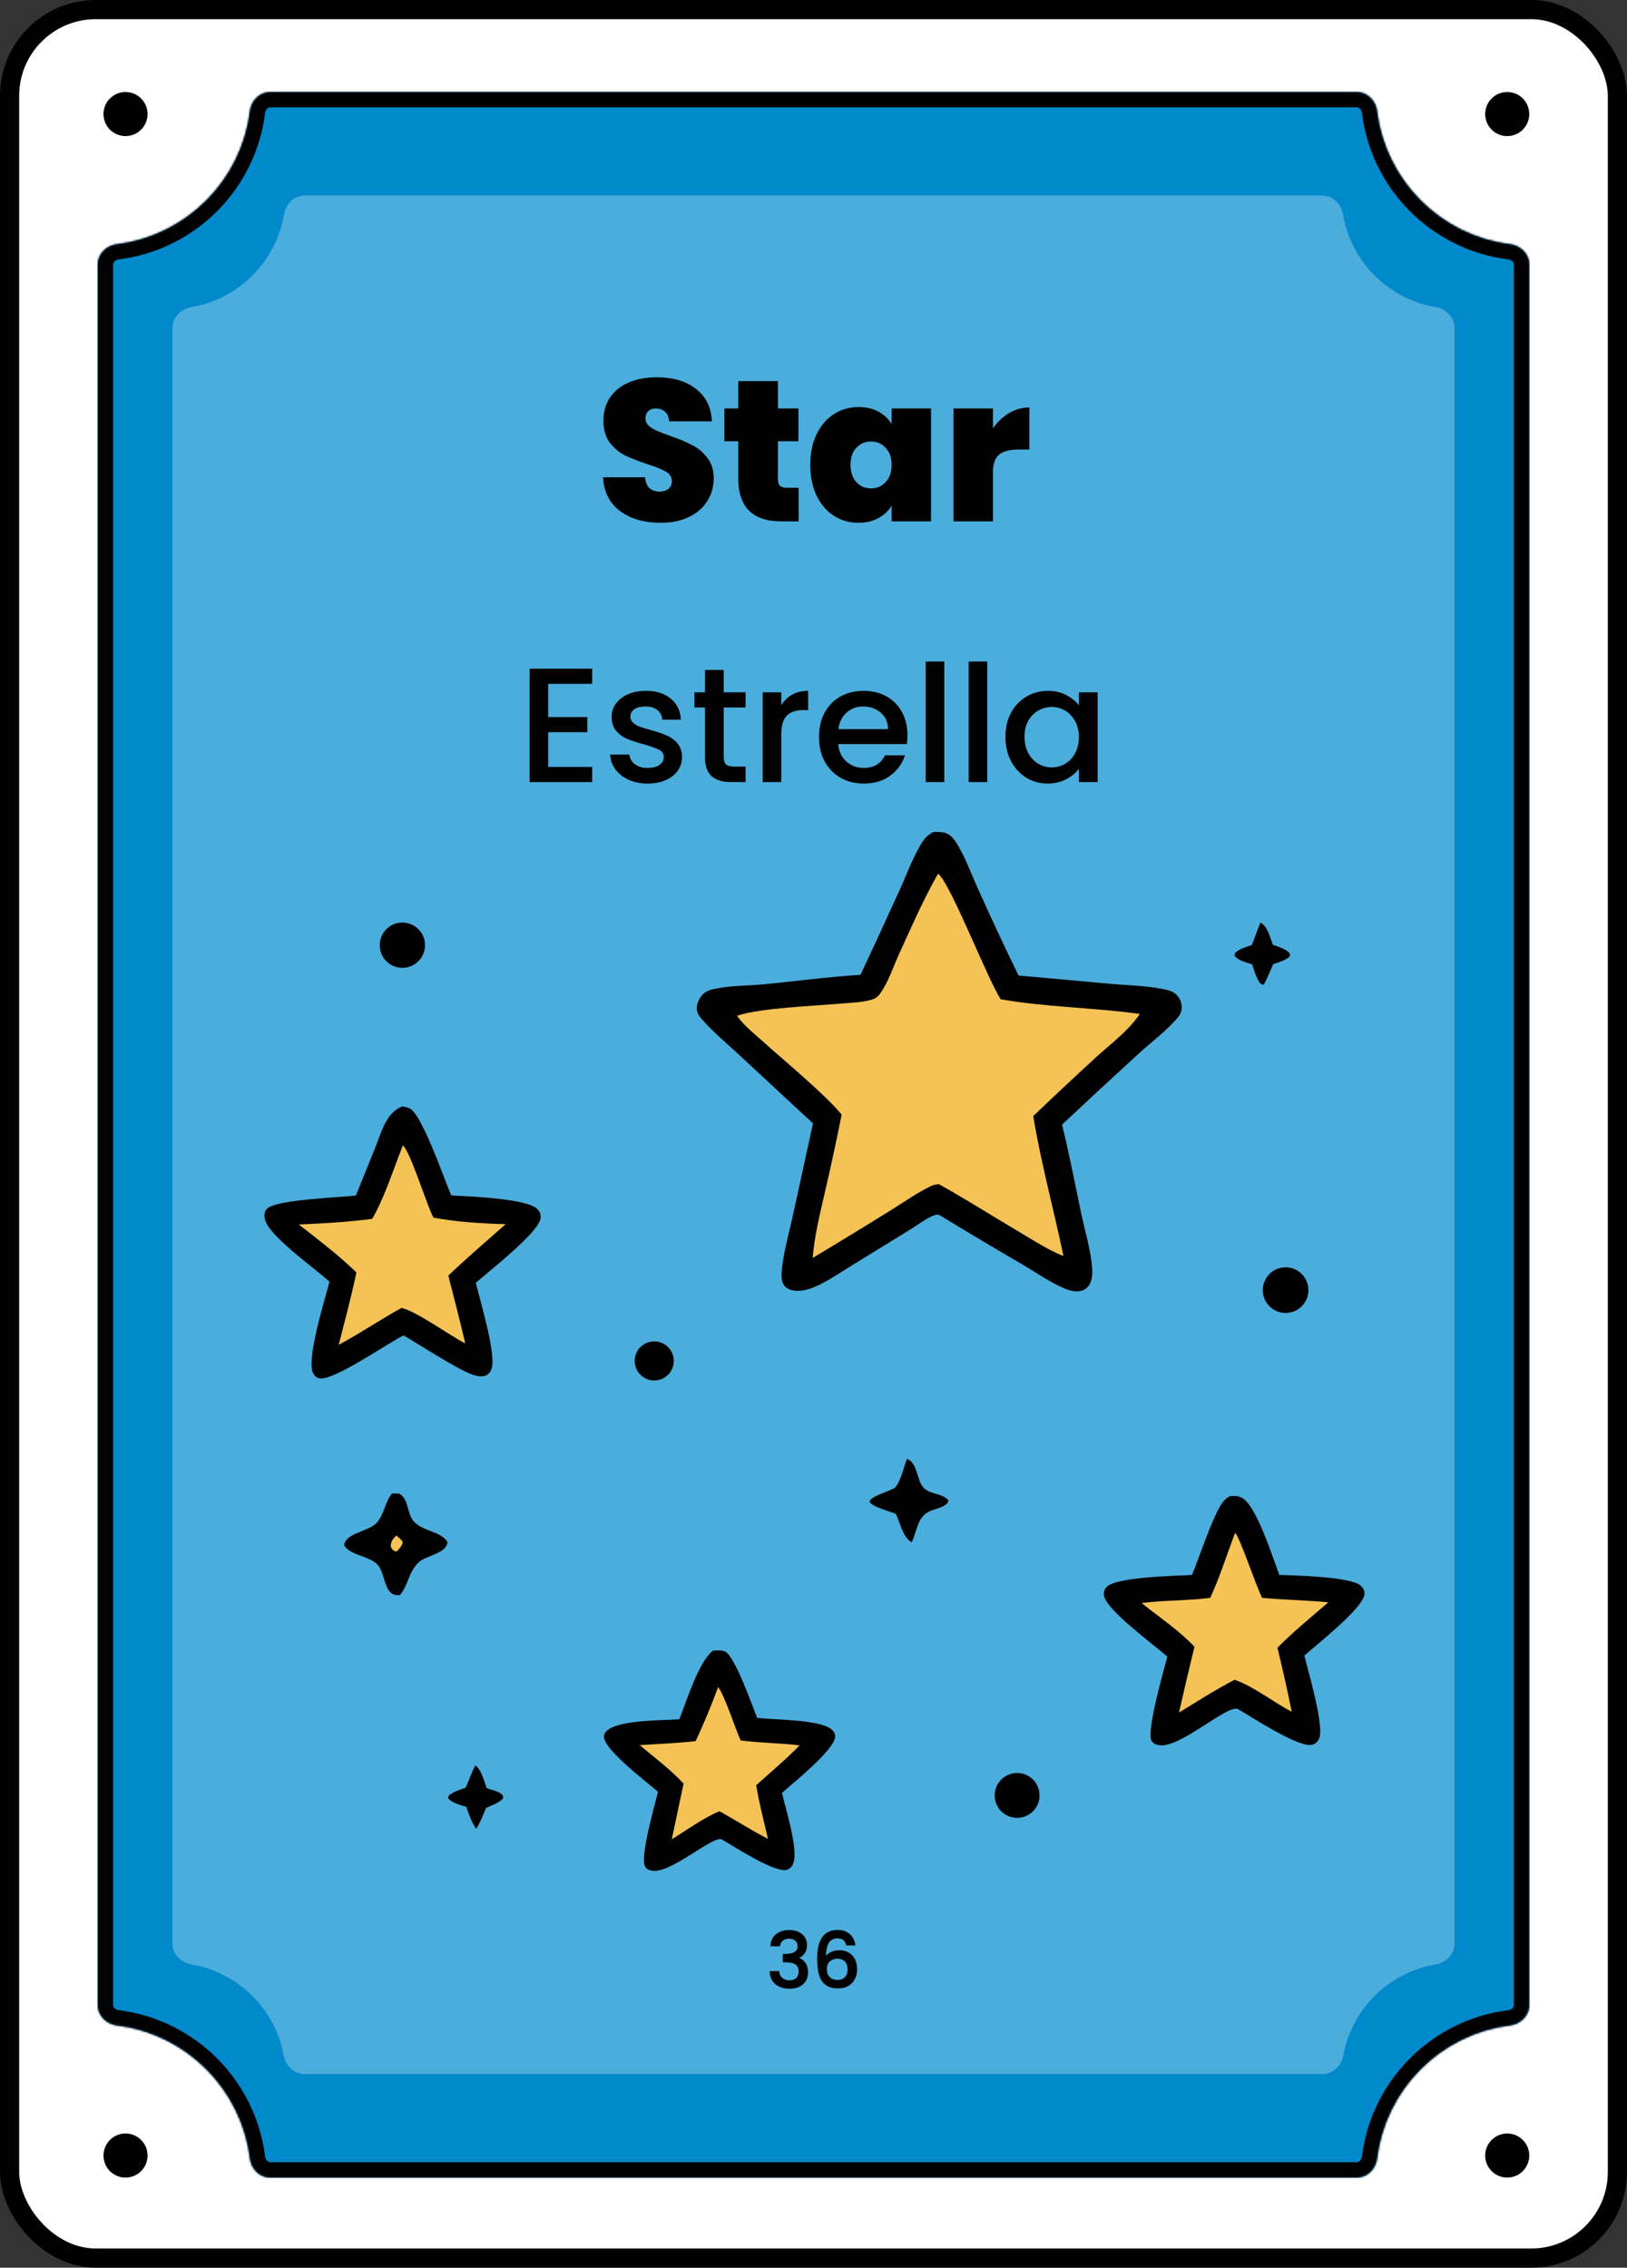 <svg width="849" height="1183" viewBox="0 0 849 1183" fill="none" xmlns="http://www.w3.org/2000/svg">
<rect x="0" y="0" width="849" height="1183" fill="#333333" stroke="none"/>
<rect x="5" y="5" width="839" height="1173" rx="45" fill="white"/>
<rect x="5" y="5" width="839" height="1173" rx="45" stroke="black" stroke-width="10"/>
<circle cx="786.5" cy="1124.5" r="11.5" fill="black"/>
<circle cx="786.5" cy="59.5" r="11.5" fill="black"/>
<path d="M77 1124.5C77 1130.85 71.851 1136 65.5 1136C59.149 1136 54 1130.85 54 1124.5C54 1118.15 59.149 1113 65.5 1113C71.851 1113 77 1118.15 77 1124.5Z" fill="black"/>
<path d="M77 59.5C77 65.851 71.851 71 65.5 71C59.149 71 54 65.851 54 59.5C54 53.149 59.149 48 65.5 48C71.851 48 77 53.149 77 59.5Z" fill="black"/>
<mask id="path-6-inside-1_97_32" fill="white">
<path d="M708 48C713.523 48 717.934 52.5 718.616 57.98C723.122 94.183 751.817 122.878 788.02 127.384C793.5 128.066 798 132.477 798 138V1046C798 1051.52 793.5 1055.93 788.02 1056.62C751.817 1061.12 723.122 1089.82 718.616 1126.02C717.934 1131.5 713.523 1136 708 1136H141C135.477 1136 131.066 1131.5 130.384 1126.02C125.878 1089.82 97.183 1061.12 60.98 1056.62C55.5 1055.93 51 1051.52 51 1046V138C51 132.477 55.5 128.066 60.98 127.384C97.183 122.878 125.878 94.183 130.384 57.98C131.066 52.5 135.477 48 141 48H708Z"/>
</mask>
<path d="M708 48C713.523 48 717.934 52.5 718.616 57.98C723.122 94.183 751.817 122.878 788.02 127.384C793.5 128.066 798 132.477 798 138V1046C798 1051.52 793.5 1055.93 788.02 1056.62C751.817 1061.12 723.122 1089.82 718.616 1126.02C717.934 1131.5 713.523 1136 708 1136H141C135.477 1136 131.066 1131.5 130.384 1126.02C125.878 1089.82 97.183 1061.12 60.98 1056.62C55.5 1055.93 51 1051.52 51 1046V138C51 132.477 55.5 128.066 60.98 127.384C97.183 122.878 125.878 94.183 130.384 57.98C131.066 52.5 135.477 48 141 48H708Z" fill="#0089CB"/>
<path d="M130.384 1126.02L138.322 1125.03L130.384 1126.02ZM718.616 1126.02L710.678 1125.03L718.616 1126.02ZM788.02 1056.62L789.008 1064.56L788.02 1056.62ZM718.616 57.98L726.555 56.992L718.616 57.98ZM718.616 57.98L710.678 58.968C715.635 98.806 747.194 130.365 787.032 135.322L788.02 127.384L789.008 119.445C756.44 115.392 730.608 89.56 726.555 56.992L718.616 57.98ZM798 138H790V1046H798H806V138H798ZM788.02 1056.62L787.032 1048.68C747.194 1053.64 715.635 1085.19 710.678 1125.03L718.616 1126.02L726.555 1127.01C730.608 1094.44 756.44 1068.61 789.008 1064.56L788.02 1056.62ZM708 1136V1128H141V1136V1144H708V1136ZM130.384 1126.02L138.322 1125.03C133.365 1085.19 101.806 1053.64 61.968 1048.68L60.98 1056.62L59.992 1064.56C92.56 1068.61 118.392 1094.44 122.445 1127.01L130.384 1126.02ZM51 1046H59V138H51H43V1046H51ZM60.98 127.384L61.968 135.322C101.806 130.365 133.365 98.806 138.322 58.968L130.384 57.98L122.445 56.992C118.392 89.56 92.56 115.392 59.992 119.445L60.98 127.384ZM141 48V56H708V48V40H141V48ZM130.384 57.98L138.322 58.968C138.438 58.039 138.872 57.231 139.427 56.696C139.954 56.189 140.494 56 141 56V48V40C130.84 40 123.547 48.133 122.445 56.992L130.384 57.98ZM51 138H59C59 137.494 59.189 136.954 59.696 136.427C60.231 135.872 61.039 135.438 61.968 135.322L60.98 127.384L59.992 119.445C51.133 120.547 43 127.84 43 138H51ZM60.98 1056.62L61.968 1048.68C61.039 1048.56 60.231 1048.13 59.696 1047.57C59.189 1047.05 59 1046.51 59 1046H51H43C43 1056.16 51.133 1063.45 59.992 1064.56L60.98 1056.62ZM141 1136V1128C140.494 1128 139.954 1127.81 139.427 1127.3C138.872 1126.77 138.438 1125.96 138.322 1125.03L130.384 1126.02L122.445 1127.01C123.547 1135.87 130.84 1144 141 1144V1136ZM718.616 1126.02L710.678 1125.03C710.562 1125.96 710.128 1126.77 709.573 1127.3C709.046 1127.81 708.506 1128 708 1128V1136V1144C718.16 1144 725.453 1135.87 726.555 1127.01L718.616 1126.02ZM798 1046H790C790 1046.51 789.811 1047.05 789.304 1047.57C788.769 1048.13 787.961 1048.56 787.032 1048.68L788.02 1056.62L789.008 1064.56C797.867 1063.45 806 1056.16 806 1046H798ZM788.02 127.384L787.032 135.322C787.961 135.438 788.769 135.872 789.304 136.427C789.811 136.954 790 137.494 790 138H798H806C806 127.84 797.867 120.547 789.008 119.445L788.02 127.384ZM718.616 57.98L726.555 56.992C725.453 48.133 718.16 40 708 40V48V56C708.506 56 709.046 56.189 709.573 56.696C710.128 57.231 710.562 58.039 710.678 58.968L718.616 57.98Z" fill="black" mask="url(#path-6-inside-1_97_32)"/>
<path d="M690 102C695.523 102 699.911 106.512 700.837 111.957C705.019 136.563 724.437 155.981 749.043 160.163C754.488 161.089 759 165.477 759 171V1014C759 1019.52 754.488 1023.91 749.043 1024.84C724.711 1028.97 705.454 1048 700.984 1072.22C699.993 1077.59 695.633 1082 690.175 1082H158.825C153.367 1082 149.007 1077.59 148.016 1072.22C143.546 1048 124.288 1028.97 99.957 1024.84C94.512 1023.91 90 1019.52 90 1014V171C90 165.477 94.512 161.089 99.957 160.163C124.563 155.981 143.981 136.563 148.163 111.957C149.089 106.512 153.477 102 159 102H690Z" fill="#4BADDC"/>
<path d="M286.065 356.745V374.085H306.465V381.99H286.065V400.095H309.015V408H276.375V348.84H309.015V356.745H286.065ZM337.95 408.765C334.267 408.765 330.952 408.113 328.005 406.81C325.115 405.45 322.82 403.637 321.12 401.37C319.42 399.047 318.514 396.468 318.4 393.635H328.43C328.6 395.618 329.535 397.29 331.235 398.65C332.992 399.953 335.174 400.605 337.78 400.605C340.5 400.605 342.597 400.095 344.07 399.075C345.6 397.998 346.365 396.638 346.365 394.995C346.365 393.238 345.515 391.935 343.815 391.085C342.172 390.235 339.537 389.3 335.91 388.28C332.397 387.317 329.535 386.382 327.325 385.475C325.115 384.568 323.189 383.18 321.545 381.31C319.959 379.44 319.165 376.975 319.165 373.915C319.165 371.422 319.902 369.155 321.375 367.115C322.849 365.018 324.945 363.375 327.665 362.185C330.442 360.995 333.615 360.4 337.185 360.4C342.512 360.4 346.79 361.76 350.02 364.48C353.307 367.143 355.064 370.798 355.29 375.445H345.6C345.43 373.348 344.58 371.677 343.05 370.43C341.52 369.183 339.452 368.56 336.845 368.56C334.295 368.56 332.34 369.042 330.98 370.005C329.62 370.968 328.94 372.243 328.94 373.83C328.94 375.077 329.394 376.125 330.3 376.975C331.207 377.825 332.312 378.505 333.615 379.015C334.919 379.468 336.845 380.063 339.395 380.8C342.795 381.707 345.572 382.642 347.725 383.605C349.935 384.512 351.834 385.872 353.42 387.685C355.007 389.498 355.829 391.907 355.885 394.91C355.885 397.573 355.149 399.953 353.675 402.05C352.202 404.147 350.105 405.79 347.385 406.98C344.722 408.17 341.577 408.765 337.95 408.765ZM377.66 369.07V394.995C377.66 396.752 378.057 398.027 378.85 398.82C379.7 399.557 381.117 399.925 383.1 399.925H389.05V408H381.4C377.037 408 373.694 406.98 371.37 404.94C369.047 402.9 367.885 399.585 367.885 394.995V369.07H362.36V361.165H367.885V349.52H377.66V361.165H389.05V369.07H377.66ZM407.671 367.965C409.088 365.585 410.958 363.743 413.281 362.44C415.661 361.08 418.466 360.4 421.696 360.4V370.43H419.231C415.435 370.43 412.545 371.393 410.561 373.32C408.635 375.247 407.671 378.59 407.671 383.35V408H397.981V361.165H407.671V367.965ZM473.529 383.435C473.529 385.192 473.415 386.778 473.189 388.195H437.404C437.687 391.935 439.075 394.938 441.569 397.205C444.062 399.472 447.122 400.605 450.749 400.605C455.962 400.605 459.645 398.423 461.799 394.06H472.254C470.837 398.367 468.259 401.908 464.519 404.685C460.835 407.405 456.245 408.765 450.749 408.765C446.272 408.765 442.249 407.773 438.679 405.79C435.165 403.75 432.389 400.917 430.349 397.29C428.365 393.607 427.374 389.357 427.374 384.54C427.374 379.723 428.337 375.502 430.264 371.875C432.247 368.192 434.995 365.358 438.509 363.375C442.079 361.392 446.159 360.4 450.749 360.4C455.169 360.4 459.107 361.363 462.564 363.29C466.02 365.217 468.712 367.937 470.639 371.45C472.565 374.907 473.529 378.902 473.529 383.435ZM463.414 380.375C463.357 376.805 462.082 373.943 459.589 371.79C457.095 369.637 454.007 368.56 450.324 368.56C446.98 368.56 444.119 369.637 441.739 371.79C439.359 373.887 437.942 376.748 437.489 380.375H463.414ZM492.754 345.1V408H483.064V345.1H492.754ZM515.167 345.1V408H505.477V345.1H515.167ZM524.659 384.37C524.659 379.667 525.622 375.502 527.549 371.875C529.532 368.248 532.195 365.443 535.539 363.46C538.939 361.42 542.679 360.4 546.759 360.4C550.442 360.4 553.644 361.137 556.364 362.61C559.14 364.027 561.35 365.812 562.994 367.965V361.165H572.769V408H562.994V401.03C561.35 403.24 559.112 405.082 556.279 406.555C553.445 408.028 550.215 408.765 546.589 408.765C542.565 408.765 538.882 407.745 535.539 405.705C532.195 403.608 529.532 400.718 527.549 397.035C525.622 393.295 524.659 389.073 524.659 384.37ZM562.994 384.54C562.994 381.31 562.314 378.505 560.954 376.125C559.65 373.745 557.922 371.932 555.769 370.685C553.615 369.438 551.292 368.815 548.799 368.815C546.305 368.815 543.982 369.438 541.829 370.685C539.675 371.875 537.919 373.66 536.559 376.04C535.255 378.363 534.604 381.14 534.604 384.37C534.604 387.6 535.255 390.433 536.559 392.87C537.919 395.307 539.675 397.177 541.829 398.48C544.039 399.727 546.362 400.35 548.799 400.35C551.292 400.35 553.615 399.727 555.769 398.48C557.922 397.233 559.65 395.42 560.954 393.04C562.314 390.603 562.994 387.77 562.994 384.54Z" fill="black"/>
<mask id="path-10-outside-2_97_32" maskUnits="userSpaceOnUse" x="401" y="1006" width="47" height="32" fill="black">
<rect fill="white" x="401" y="1006" width="47" height="32"/>
<path d="M402.32 1015.04C402.48 1012.56 403.427 1010.63 405.16 1009.24C406.92 1007.85 409.16 1007.16 411.88 1007.16C413.747 1007.16 415.36 1007.49 416.72 1008.16C418.08 1008.83 419.107 1009.73 419.8 1010.88C420.493 1012.03 420.84 1013.32 420.84 1014.76C420.84 1016.41 420.4 1017.83 419.52 1019C418.64 1020.17 417.587 1020.96 416.36 1021.36V1021.52C417.933 1022 419.16 1022.88 420.04 1024.16C420.92 1025.41 421.36 1027.03 421.36 1029C421.36 1030.57 421 1031.97 420.28 1033.2C419.56 1034.43 418.493 1035.4 417.08 1036.12C415.667 1036.81 413.973 1037.16 412 1037.16C409.12 1037.16 406.747 1036.43 404.88 1034.96C403.04 1033.47 402.053 1031.33 401.92 1028.56H406.32C406.427 1029.97 406.973 1031.13 407.96 1032.04C408.947 1032.92 410.28 1033.36 411.96 1033.36C413.587 1033.36 414.84 1032.92 415.72 1032.04C416.6 1031.13 417.04 1029.97 417.04 1028.56C417.04 1026.69 416.44 1025.37 415.24 1024.6C414.067 1023.8 412.253 1023.4 409.8 1023.4H408.76V1019.64H409.84C412 1019.61 413.64 1019.25 414.76 1018.56C415.907 1017.87 416.48 1016.77 416.48 1015.28C416.48 1014 416.067 1012.99 415.24 1012.24C414.413 1011.47 413.24 1011.08 411.72 1011.08C410.227 1011.08 409.067 1011.47 408.24 1012.24C407.413 1012.99 406.92 1013.92 406.76 1015.04H402.32ZM441.83 1014.6C441.537 1013.37 441.003 1012.45 440.23 1011.84C439.457 1011.23 438.377 1010.92 436.99 1010.92C434.883 1010.92 433.31 1011.73 432.27 1013.36C431.23 1014.96 430.683 1017.63 430.63 1021.36C431.323 1020.19 432.337 1019.28 433.67 1018.64C435.003 1018 436.443 1017.68 437.99 1017.68C439.75 1017.68 441.297 1018.07 442.63 1018.84C443.99 1019.59 445.043 1020.68 445.79 1022.12C446.563 1023.56 446.95 1025.28 446.95 1027.28C446.95 1029.15 446.577 1030.81 445.83 1032.28C445.11 1033.75 444.03 1034.91 442.59 1035.76C441.15 1036.59 439.417 1037 437.39 1037C434.643 1037 432.483 1036.4 430.91 1035.2C429.363 1033.97 428.27 1032.25 427.63 1030.04C427.017 1027.83 426.71 1025.07 426.71 1021.76C426.71 1012 430.15 1007.12 437.03 1007.12C439.697 1007.12 441.79 1007.84 443.31 1009.28C444.857 1010.72 445.763 1012.49 446.03 1014.6H441.83ZM436.99 1021.52C435.363 1021.52 433.977 1022.01 432.83 1023C431.71 1023.96 431.15 1025.36 431.15 1027.2C431.15 1029.04 431.67 1030.51 432.71 1031.6C433.777 1032.67 435.257 1033.2 437.15 1033.2C438.83 1033.2 440.15 1032.68 441.11 1031.64C442.097 1030.6 442.59 1029.21 442.59 1027.48C442.59 1025.67 442.11 1024.23 441.15 1023.16C440.217 1022.07 438.83 1021.52 436.99 1021.52Z"/>
</mask>
<path d="M402.32 1015.04C402.48 1012.56 403.427 1010.63 405.16 1009.24C406.92 1007.85 409.16 1007.16 411.88 1007.16C413.747 1007.16 415.36 1007.49 416.72 1008.16C418.08 1008.83 419.107 1009.73 419.8 1010.88C420.493 1012.03 420.84 1013.32 420.84 1014.76C420.84 1016.41 420.4 1017.83 419.52 1019C418.64 1020.17 417.587 1020.96 416.36 1021.36V1021.52C417.933 1022 419.16 1022.88 420.04 1024.16C420.92 1025.41 421.36 1027.03 421.36 1029C421.36 1030.57 421 1031.97 420.28 1033.2C419.56 1034.43 418.493 1035.4 417.08 1036.12C415.667 1036.81 413.973 1037.16 412 1037.16C409.12 1037.16 406.747 1036.43 404.88 1034.96C403.04 1033.47 402.053 1031.33 401.92 1028.56H406.32C406.427 1029.97 406.973 1031.13 407.96 1032.04C408.947 1032.92 410.28 1033.36 411.96 1033.36C413.587 1033.36 414.84 1032.92 415.72 1032.04C416.6 1031.13 417.04 1029.97 417.04 1028.56C417.04 1026.69 416.44 1025.37 415.24 1024.6C414.067 1023.8 412.253 1023.4 409.8 1023.4H408.76V1019.64H409.84C412 1019.61 413.64 1019.25 414.76 1018.56C415.907 1017.87 416.48 1016.77 416.48 1015.28C416.48 1014 416.067 1012.99 415.24 1012.24C414.413 1011.47 413.24 1011.08 411.72 1011.08C410.227 1011.08 409.067 1011.47 408.24 1012.24C407.413 1012.99 406.92 1013.92 406.76 1015.04H402.32ZM441.83 1014.6C441.537 1013.37 441.003 1012.45 440.23 1011.84C439.457 1011.23 438.377 1010.92 436.99 1010.92C434.883 1010.92 433.31 1011.73 432.27 1013.36C431.23 1014.96 430.683 1017.63 430.63 1021.36C431.323 1020.19 432.337 1019.28 433.67 1018.64C435.003 1018 436.443 1017.68 437.99 1017.68C439.75 1017.68 441.297 1018.07 442.63 1018.84C443.99 1019.59 445.043 1020.68 445.79 1022.12C446.563 1023.56 446.95 1025.28 446.95 1027.28C446.95 1029.15 446.577 1030.81 445.83 1032.28C445.11 1033.75 444.03 1034.91 442.59 1035.76C441.15 1036.59 439.417 1037 437.39 1037C434.643 1037 432.483 1036.4 430.91 1035.2C429.363 1033.97 428.27 1032.25 427.63 1030.04C427.017 1027.83 426.71 1025.07 426.71 1021.76C426.71 1012 430.15 1007.12 437.03 1007.12C439.697 1007.12 441.79 1007.84 443.31 1009.28C444.857 1010.72 445.763 1012.49 446.03 1014.6H441.83ZM436.99 1021.52C435.363 1021.52 433.977 1022.01 432.83 1023C431.71 1023.96 431.15 1025.36 431.15 1027.2C431.15 1029.04 431.67 1030.51 432.71 1031.6C433.777 1032.67 435.257 1033.2 437.15 1033.2C438.83 1033.2 440.15 1032.68 441.11 1031.64C442.097 1030.6 442.59 1029.21 442.59 1027.48C442.59 1025.67 442.11 1024.23 441.15 1023.16C440.217 1022.07 438.83 1021.52 436.99 1021.52Z" fill="black"/>
<path d="M402.32 1015.04L402.021 1015.02L402 1015.34H402.32V1015.04ZM405.16 1009.24L404.974 1009L404.973 1009.01L405.16 1009.24ZM416.72 1008.16L416.588 1008.43L416.72 1008.16ZM419.8 1010.88L420.057 1010.72L419.8 1010.88ZM419.52 1019L419.76 1019.18V1019.18L419.52 1019ZM416.36 1021.36L416.267 1021.07L416.06 1021.14V1021.36H416.36ZM416.36 1021.52H416.06V1021.74L416.272 1021.81L416.36 1021.52ZM420.04 1024.16L419.793 1024.33L419.794 1024.33L420.04 1024.16ZM420.28 1033.2L420.021 1033.05L420.28 1033.2ZM417.08 1036.12L417.212 1036.39L417.216 1036.39L417.08 1036.12ZM404.88 1034.96L404.691 1035.19L404.695 1035.2L404.88 1034.96ZM401.92 1028.56V1028.26H401.605L401.62 1028.57L401.92 1028.56ZM406.32 1028.56L406.619 1028.54L406.598 1028.26H406.32V1028.56ZM407.96 1032.04L407.757 1032.26L407.76 1032.26L407.96 1032.04ZM415.72 1032.04L415.932 1032.25L415.935 1032.25L415.72 1032.04ZM415.24 1024.6L415.071 1024.85L415.077 1024.85L415.24 1024.6ZM408.76 1023.4H408.46V1023.7H408.76V1023.4ZM408.76 1019.64V1019.34H408.46V1019.64H408.76ZM409.84 1019.64V1019.94L409.844 1019.94L409.84 1019.64ZM414.76 1018.56L414.605 1018.3L414.602 1018.3L414.76 1018.56ZM415.24 1012.24L415.035 1012.46L415.039 1012.46L415.24 1012.24ZM408.24 1012.24L408.441 1012.46L408.445 1012.46L408.24 1012.24ZM406.76 1015.04V1015.34H407.02L407.057 1015.08L406.76 1015.04ZM402.32 1015.04L402.619 1015.06C402.775 1012.65 403.688 1010.8 405.347 1009.47L405.16 1009.24L404.973 1009.01C403.165 1010.45 402.185 1012.47 402.021 1015.02L402.32 1015.04ZM405.16 1009.24L405.346 1009.48C407.042 1008.14 409.213 1007.46 411.88 1007.46V1007.16V1006.86C409.108 1006.86 406.798 1007.57 404.974 1009L405.16 1009.24ZM411.88 1007.16V1007.46C413.711 1007.46 415.277 1007.79 416.588 1008.43L416.72 1008.16L416.852 1007.89C415.443 1007.2 413.782 1006.86 411.88 1006.86V1007.16ZM416.72 1008.16L416.588 1008.43C417.903 1009.07 418.883 1009.94 419.543 1011.04L419.8 1010.88L420.057 1010.72C419.33 1009.52 418.257 1008.58 416.852 1007.89L416.72 1008.16ZM419.8 1010.88L419.543 1011.04C420.206 1012.13 420.54 1013.37 420.54 1014.76H420.84H421.14C421.14 1013.27 420.78 1011.92 420.057 1010.72L419.8 1010.88ZM420.84 1014.76H420.54C420.54 1016.36 420.116 1017.71 419.28 1018.82L419.52 1019L419.76 1019.18C420.684 1017.95 421.14 1016.47 421.14 1014.76H420.84ZM419.52 1019L419.28 1018.82C418.432 1019.95 417.427 1020.7 416.267 1021.07L416.36 1021.36L416.453 1021.65C417.746 1021.22 418.848 1020.4 419.76 1019.18L419.52 1019ZM416.36 1021.36H416.06V1021.52H416.36H416.66V1021.36H416.36ZM416.36 1021.52L416.272 1021.81C417.785 1022.27 418.954 1023.11 419.793 1024.33L420.04 1024.16L420.287 1023.99C419.366 1022.65 418.082 1021.73 416.448 1021.23L416.36 1021.52ZM420.04 1024.16L419.794 1024.33C420.63 1025.52 421.06 1027.07 421.06 1029H421.36H421.66C421.66 1026.98 421.21 1025.3 420.286 1023.99L420.04 1024.16ZM421.36 1029H421.06C421.06 1030.53 420.711 1031.87 420.021 1033.05L420.28 1033.2L420.539 1033.35C421.289 1032.07 421.66 1030.62 421.66 1029H421.36ZM420.28 1033.2L420.021 1033.05C419.334 1034.22 418.312 1035.16 416.944 1035.85L417.08 1036.12L417.216 1036.39C418.674 1035.64 419.786 1034.63 420.539 1033.35L420.28 1033.2ZM417.08 1036.12L416.948 1035.85C415.585 1036.52 413.939 1036.86 412 1036.86V1037.16V1037.46C414.008 1037.46 415.749 1037.11 417.212 1036.39L417.08 1036.12ZM412 1037.16V1036.86C409.172 1036.86 406.869 1036.14 405.065 1034.72L404.88 1034.96L404.695 1035.2C406.625 1036.71 409.068 1037.46 412 1037.46V1037.16ZM404.88 1034.96L405.069 1034.73C403.307 1033.3 402.35 1031.25 402.22 1028.55L401.92 1028.56L401.62 1028.57C401.757 1031.42 402.773 1033.64 404.691 1035.19L404.88 1034.96ZM401.92 1028.56V1028.86H406.32V1028.56V1028.26H401.92V1028.56ZM406.32 1028.56L406.021 1028.58C406.133 1030.07 406.711 1031.3 407.757 1032.26L407.96 1032.04L408.163 1031.82C407.236 1030.97 406.72 1029.88 406.619 1028.54L406.32 1028.56ZM407.96 1032.04L407.76 1032.26C408.816 1033.21 410.227 1033.66 411.96 1033.66V1033.36V1033.06C410.333 1033.06 409.078 1032.63 408.16 1031.82L407.96 1032.04ZM411.96 1033.36V1033.66C413.641 1033.66 414.98 1033.2 415.932 1032.25L415.72 1032.04L415.508 1031.83C414.7 1032.64 413.533 1033.06 411.96 1033.06V1033.36ZM415.72 1032.04L415.935 1032.25C416.876 1031.28 417.34 1030.04 417.34 1028.56H417.04H416.74C416.74 1029.91 416.324 1030.99 415.505 1031.83L415.72 1032.04ZM417.04 1028.56H417.34C417.34 1026.63 416.714 1025.19 415.403 1024.35L415.24 1024.6L415.077 1024.85C416.166 1025.55 416.74 1026.76 416.74 1028.56H417.04ZM415.24 1024.6L415.409 1024.35C414.161 1023.5 412.275 1023.1 409.8 1023.1V1023.4V1023.7C412.232 1023.7 413.972 1024.1 415.071 1024.85L415.24 1024.6ZM409.8 1023.4V1023.1H408.76V1023.4V1023.7H409.8V1023.4ZM408.76 1023.4H409.06V1019.64H408.76H408.46V1023.4H408.76ZM408.76 1019.64V1019.94H409.84V1019.64V1019.34H408.76V1019.64ZM409.84 1019.64L409.844 1019.94C412.027 1019.91 413.731 1019.55 414.918 1018.82L414.76 1018.56L414.602 1018.3C413.549 1018.96 411.973 1019.31 409.836 1019.34L409.84 1019.64ZM414.76 1018.56L414.915 1018.82C416.163 1018.06 416.78 1016.86 416.78 1015.28H416.48H416.18C416.18 1016.68 415.65 1017.67 414.605 1018.3L414.76 1018.56ZM416.48 1015.28H416.78C416.78 1013.93 416.34 1012.83 415.441 1012.02L415.24 1012.24L415.039 1012.46C415.793 1013.14 416.18 1014.07 416.18 1015.28H416.48ZM415.24 1012.24L415.445 1012.02C414.546 1011.18 413.289 1010.78 411.72 1010.78V1011.08V1011.38C413.191 1011.38 414.281 1011.75 415.035 1012.46L415.24 1012.24ZM411.72 1011.08V1010.78C410.176 1010.78 408.933 1011.18 408.035 1012.02L408.24 1012.24L408.445 1012.46C409.2 1011.75 410.278 1011.38 411.72 1011.38V1011.08ZM408.24 1012.24L408.039 1012.02C407.159 1012.81 406.633 1013.81 406.463 1015L406.76 1015.04L407.057 1015.08C407.207 1014.03 407.667 1013.16 408.441 1012.46L408.24 1012.24ZM406.76 1015.04V1014.74H402.32V1015.04V1015.34H406.76V1015.04ZM441.83 1014.6L441.538 1014.67L441.593 1014.9H441.83V1014.6ZM440.23 1011.84L440.416 1011.6L440.23 1011.84ZM432.27 1013.36L432.522 1013.52L432.523 1013.52L432.27 1013.36ZM430.63 1021.36L430.33 1021.36L430.314 1022.48L430.888 1021.51L430.63 1021.36ZM442.63 1018.84L442.479 1019.1L442.486 1019.1L442.63 1018.84ZM445.79 1022.12L445.524 1022.26L445.526 1022.26L445.79 1022.12ZM445.83 1032.28L445.563 1032.14L445.561 1032.15L445.83 1032.28ZM442.59 1035.76L442.739 1036.02L442.743 1036.02L442.59 1035.76ZM430.91 1035.2L430.724 1035.44L430.728 1035.44L430.91 1035.2ZM427.63 1030.04L427.341 1030.12L427.342 1030.12L427.63 1030.04ZM443.31 1009.28L443.104 1009.5L443.106 1009.5L443.31 1009.28ZM446.03 1014.6V1014.9H446.37L446.328 1014.56L446.03 1014.6ZM432.83 1023L433.025 1023.23L433.026 1023.23L432.83 1023ZM432.71 1031.6L432.493 1031.81L432.498 1031.81L432.71 1031.6ZM441.11 1031.64L440.892 1031.43L440.89 1031.44L441.11 1031.64ZM441.15 1023.16L440.922 1023.35L440.927 1023.36L441.15 1023.16ZM441.83 1014.6L442.122 1014.53C441.817 1013.26 441.256 1012.27 440.416 1011.6L440.23 1011.84L440.044 1012.08C440.751 1012.64 441.256 1013.49 441.538 1014.67L441.83 1014.6ZM440.23 1011.84L440.416 1011.6C439.572 1010.94 438.417 1010.62 436.99 1010.62V1010.92V1011.22C438.336 1011.22 439.341 1011.52 440.044 1012.08L440.23 1011.84ZM436.99 1010.92V1010.62C434.792 1010.62 433.118 1011.48 432.017 1013.2L432.27 1013.36L432.523 1013.52C433.502 1011.99 434.975 1011.22 436.99 1011.22V1010.92ZM432.27 1013.36L432.018 1013.2C430.93 1014.87 430.384 1017.61 430.33 1021.36L430.63 1021.36L430.93 1021.36C430.983 1017.64 431.53 1015.05 432.522 1013.52L432.27 1013.36ZM430.63 1021.36L430.888 1021.51C431.549 1020.39 432.515 1019.53 433.8 1018.91L433.67 1018.64L433.54 1018.37C432.158 1019.03 431.098 1019.98 430.372 1021.21L430.63 1021.36ZM433.67 1018.64L433.8 1018.91C435.091 1018.29 436.486 1017.98 437.99 1017.98V1017.68V1017.38C436.401 1017.38 434.916 1017.71 433.54 1018.37L433.67 1018.64ZM437.99 1017.68V1017.98C439.705 1017.98 441.198 1018.36 442.479 1019.1L442.63 1018.84L442.781 1018.58C441.395 1017.78 439.795 1017.38 437.99 1017.38V1017.68ZM442.63 1018.84L442.486 1019.1C443.791 1019.82 444.803 1020.87 445.524 1022.26L445.79 1022.12L446.056 1021.98C445.284 1020.49 444.189 1019.35 442.774 1018.58L442.63 1018.84ZM445.79 1022.12L445.526 1022.26C446.271 1023.65 446.65 1025.32 446.65 1027.28H446.95H447.25C447.25 1025.24 446.856 1023.47 446.054 1021.98L445.79 1022.12ZM446.95 1027.28H446.65C446.65 1029.11 446.285 1030.72 445.563 1032.14L445.83 1032.28L446.097 1032.42C446.868 1030.9 447.25 1029.19 447.25 1027.28H446.95ZM445.83 1032.28L445.561 1032.15C444.867 1033.56 443.828 1034.68 442.437 1035.5L442.59 1035.76L442.743 1036.02C444.232 1035.14 445.353 1033.93 446.099 1032.41L445.83 1032.28ZM442.59 1035.76L442.441 1035.5C441.055 1036.3 439.376 1036.7 437.39 1036.7V1037V1037.3C439.458 1037.3 441.245 1036.88 442.739 1036.02L442.59 1035.76ZM437.39 1037V1036.7C434.684 1036.7 432.596 1036.11 431.092 1034.96L430.91 1035.2L430.728 1035.44C432.371 1036.69 434.603 1037.3 437.39 1037.3V1037ZM430.91 1035.2L431.096 1034.96C429.606 1033.78 428.544 1032.12 427.918 1029.96L427.63 1030.04L427.342 1030.12C427.996 1032.39 429.12 1034.16 430.724 1035.44L430.91 1035.2ZM427.63 1030.04L427.919 1029.96C427.315 1027.78 427.01 1025.05 427.01 1021.76H426.71H426.41C426.41 1025.08 426.718 1027.87 427.341 1030.12L427.63 1030.04ZM426.71 1021.76H427.01C427.01 1016.91 427.867 1013.32 429.535 1010.95C431.19 1008.61 433.67 1007.42 437.03 1007.42V1007.12V1006.82C433.51 1006.82 430.83 1008.07 429.045 1010.61C427.273 1013.12 426.41 1016.85 426.41 1021.76H426.71ZM437.03 1007.12V1007.42C439.642 1007.42 441.653 1008.12 443.104 1009.5L443.31 1009.28L443.516 1009.06C441.927 1007.56 439.752 1006.82 437.03 1006.82V1007.12ZM443.31 1009.28L443.106 1009.5C444.601 1010.89 445.474 1012.6 445.732 1014.64L446.03 1014.6L446.328 1014.56C446.052 1012.39 445.113 1010.55 443.514 1009.06L443.31 1009.28ZM446.03 1014.6V1014.3H441.83V1014.6V1014.9H446.03V1014.6ZM436.99 1021.52V1021.22C435.297 1021.22 433.84 1021.74 432.634 1022.77L432.83 1023L433.026 1023.23C434.114 1022.29 435.429 1021.82 436.99 1021.82V1021.52ZM432.83 1023L432.635 1022.77C431.432 1023.8 430.85 1025.3 430.85 1027.2H431.15H431.45C431.45 1025.42 431.988 1024.12 433.025 1023.23L432.83 1023ZM431.15 1027.2H430.85C430.85 1029.1 431.388 1030.65 432.493 1031.81L432.71 1031.6L432.927 1031.39C431.952 1030.37 431.45 1028.98 431.45 1027.2H431.15ZM432.71 1031.6L432.498 1031.81C433.634 1032.95 435.199 1033.5 437.15 1033.5V1033.2V1032.9C435.315 1032.9 433.919 1032.38 432.922 1031.39L432.71 1031.6ZM437.15 1033.2V1033.5C438.897 1033.5 440.303 1032.96 441.33 1031.84L441.11 1031.64L440.89 1031.44C439.997 1032.4 438.763 1032.9 437.15 1032.9V1033.2ZM441.11 1031.64L441.328 1031.85C442.378 1030.74 442.89 1029.27 442.89 1027.48H442.59H442.29C442.29 1029.15 441.815 1030.46 440.892 1031.43L441.11 1031.64ZM442.59 1027.48H442.89C442.89 1025.61 442.395 1024.09 441.373 1022.96L441.15 1023.16L440.927 1023.36C441.825 1024.36 442.29 1025.72 442.29 1027.48H442.59ZM441.15 1023.16L441.378 1022.97C440.373 1021.79 438.891 1021.22 436.99 1021.22V1021.52V1021.82C438.769 1021.82 440.061 1022.35 440.922 1023.35L441.15 1023.16Z" fill="black" mask="url(#path-10-outside-2_97_32)"/>
<path d="M344.81 272.735C336.2 272.735 329.13 270.705 323.6 266.645C318.07 262.515 315.095 256.635 314.675 249.005H336.62C336.83 251.595 337.6 253.485 338.93 254.675C340.26 255.865 341.975 256.46 344.075 256.46C345.965 256.46 347.505 256.005 348.695 255.095C349.955 254.115 350.585 252.785 350.585 251.105C350.585 248.935 349.57 247.255 347.54 246.065C345.51 244.875 342.22 243.545 337.67 242.075C332.84 240.465 328.92 238.925 325.91 237.455C322.97 235.915 320.38 233.71 318.14 230.84C315.97 227.9 314.885 224.085 314.885 219.395C314.885 214.635 316.075 210.575 318.455 207.215C320.835 203.785 324.125 201.195 328.325 199.445C332.525 197.695 337.285 196.82 342.605 196.82C351.215 196.82 358.075 198.85 363.185 202.91C368.365 206.9 371.13 212.535 371.48 219.815H349.115C349.045 217.575 348.345 215.895 347.015 214.775C345.755 213.655 344.11 213.095 342.08 213.095C340.54 213.095 339.28 213.55 338.3 214.46C337.32 215.37 336.83 216.665 336.83 218.345C336.83 219.745 337.355 220.97 338.405 222.02C339.525 223 340.89 223.875 342.5 224.645C344.11 225.345 346.49 226.255 349.64 227.375C354.33 228.985 358.18 230.595 361.19 232.205C364.27 233.745 366.895 235.95 369.065 238.82C371.305 241.62 372.425 245.19 372.425 249.53C372.425 253.94 371.305 257.895 369.065 261.395C366.895 264.895 363.71 267.66 359.51 269.69C355.38 271.72 350.48 272.735 344.81 272.735ZM416.747 254.465V272H407.822C392.772 272 385.247 264.545 385.247 249.635V230.21H378.002V213.095H385.247V198.815H405.932V213.095H416.642V230.21H405.932V249.95C405.932 251.56 406.282 252.715 406.982 253.415C407.752 254.115 409.012 254.465 410.762 254.465H416.747ZM422.827 242.495C422.827 236.405 423.912 231.085 426.082 226.535C428.322 221.985 431.332 218.485 435.112 216.035C438.962 213.585 443.232 212.36 447.922 212.36C451.982 212.36 455.482 213.165 458.422 214.775C461.362 216.385 463.637 218.555 465.247 221.285V213.095H485.827V272H465.247V263.81C463.637 266.54 461.327 268.71 458.317 270.32C455.377 271.93 451.912 272.735 447.922 272.735C443.232 272.735 438.962 271.51 435.112 269.06C431.332 266.61 428.322 263.11 426.082 258.56C423.912 253.94 422.827 248.585 422.827 242.495ZM465.247 242.495C465.247 238.715 464.197 235.74 462.097 233.57C460.067 231.4 457.547 230.315 454.537 230.315C451.457 230.315 448.902 231.4 446.872 233.57C444.842 235.67 443.827 238.645 443.827 242.495C443.827 246.275 444.842 249.285 446.872 251.525C448.902 253.695 451.457 254.78 454.537 254.78C457.547 254.78 460.067 253.695 462.097 251.525C464.197 249.355 465.247 246.345 465.247 242.495ZM518.134 223.49C520.444 220.13 523.244 217.47 526.534 215.51C529.824 213.55 533.359 212.57 537.139 212.57V234.515H531.364C526.884 234.515 523.559 235.39 521.389 237.14C519.219 238.89 518.134 241.935 518.134 246.275V272H497.554V213.095H518.134V223.49Z" fill="black"/>
<path d="M486.984 434.06C489.1 433.965 491.163 433.9 493.211 434.536C495.72 435.312 497.322 437.052 498.719 439.196C503.473 446.484 506.725 455.712 510.335 463.67C517.156 478.858 524.211 493.938 531.496 508.91L578.973 513.203C588.103 514.014 597.886 514.173 606.841 515.972C609.471 516.5 612.032 517.033 613.981 519.009C615.749 520.813 616.704 523.259 616.63 525.783C616.559 527.804 615.86 529.339 614.571 530.866C608.866 537.624 601.025 543.411 594.451 549.415C580.941 561.744 567.52 574.169 554.189 586.69C558.035 602.279 561.048 618.158 564.387 633.866C566.259 642.67 569.125 652.152 569.859 661.083C570.088 663.864 570.068 666.924 568.833 669.494C567.912 671.412 566.345 672.841 564.262 673.387C561.404 674.136 558.203 673.318 555.552 672.207C548.172 669.111 541.055 664.102 534.137 660.031C519.748 651.638 505.436 643.116 491.201 634.464C490.208 633.854 489.483 633.417 488.284 633.746C484.209 634.867 479.126 638.868 475.427 641.134L444.477 660.171C438.297 663.965 431.96 668.416 425.277 671.26C422.046 672.635 418.446 673.702 414.896 673.352C412.615 673.128 410.194 672.252 408.947 670.19C407.9 668.459 407.71 666.064 407.85 664.093C408.532 654.408 411.484 644.324 413.577 634.848L424.241 586.066L386.142 550.709C379.551 544.566 372.202 538.522 366.294 531.727C365.032 530.276 363.86 528.774 363.643 526.801C363.334 524.01 364.741 520.901 366.605 518.887C368.205 517.159 370.349 516.45 372.591 515.952C381.094 514.062 390.547 514.274 399.273 513.425C415.831 511.813 432.419 509.572 449.023 508.548C456.069 493.525 463.022 478.459 469.882 463.35C473.59 455.203 476.97 445.48 482.086 438.117C483.367 436.274 485.085 435.188 486.984 434.06Z" fill="black"/>
<path d="M489.494 455.76C495.78 460.419 514.898 509.763 522.129 521.278C546.132 525.499 570.669 525.602 594.787 528.944C588.839 537.827 579.469 544.613 571.643 551.816C560.719 561.843 549.894 571.977 539.169 582.217C543.177 606.673 549.894 630.976 554.935 655.265C546.906 652.039 539.372 647.141 531.951 642.742C517.969 634.451 504.201 625.732 490.02 617.788C488.541 617.862 487.37 618.037 486.014 618.666C479.007 621.915 472.212 626.806 465.626 630.864C451.851 639.456 437.995 647.917 424.06 656.248C425.015 644.421 427.917 633.066 430.539 621.532C433.642 608.219 436.528 594.857 439.195 581.451C430.118 570.54 409.906 553.951 398.605 543.764C393.802 539.435 388.325 535.172 384.543 529.9C397.162 525.781 423.76 524.875 437.901 523.622C443.16 523.155 448.927 523.053 454.046 521.735C456.284 521.158 457.769 520.357 459.155 518.463C463.471 512.565 465.931 504.781 468.949 498.146C475.375 484.014 481.838 469.258 489.494 455.76Z" fill="#F5C355"/>
<path d="M209.811 577.189C211.133 577.388 212.522 577.642 213.743 578.21C220.254 581.237 231.871 615.409 235.464 623.634C243.817 624.078 275.619 625.199 280.551 630.907C281.785 632.335 282.243 633.539 282.086 635.425C281.477 642.789 254.769 663.433 248.28 669.202C250.494 678.52 258.954 706.134 256.555 713.877C256.028 715.578 254.996 717.012 253.272 717.659C251.197 718.441 248.638 717.847 246.617 717.137C238.503 714.287 219.122 701.614 210.584 696.641C202.402 700.625 173.628 720.786 166.556 719.004C165.068 718.628 164.278 717.918 163.527 716.635C159.451 709.665 169.765 677.266 171.919 668.643C164.422 661.692 140.594 645.006 138.304 636.35C137.804 634.459 137.82 632.362 139.125 630.771C143.262 625.726 177.392 624.76 185.725 623.664L195.991 598.238C199.215 590.265 201.329 580.788 209.811 577.189Z" fill="black"/>
<path d="M210.229 597.538C214.201 600.862 222.489 628.181 226.169 635.209C238.244 637.478 251.587 638.303 263.863 638.633C253.83 647.504 243.598 656.228 233.917 665.48C237.019 677.239 239.98 689.035 242.804 700.863C234.045 696.349 217.716 684.263 209.536 682.32C198.424 688.403 187.923 695.578 176.746 701.56C179.935 689.013 183.341 676.476 185.976 663.8C176.653 654.748 166.15 646.792 155.924 638.794C168.696 638.236 181.576 637.547 194.249 635.831C200.884 624.276 205.251 609.953 210.229 597.538Z" fill="#F5C355"/>
<path d="M641.597 780.539C643.927 780.37 645.682 780.23 647.839 781.256C655.592 784.947 664.167 812.829 667.592 821.637C675.562 821.807 705.087 822.552 710.042 827.221C711.357 828.459 712.095 829.787 711.994 831.643C711.602 838.784 686.47 858.424 680.635 863.669C682.516 871.755 691.471 901.19 688.188 907.35C687.399 908.83 686.276 909.809 684.616 910.202C677.554 911.874 652.899 895.54 645.884 891.529C640.29 889.206 615.428 912.371 604.719 910.403C603.126 910.11 601.67 909.596 600.863 908.08C598.169 903.02 607.257 871.356 609.149 864.279C602.454 858.163 577.289 840.041 576.112 832.424C575.836 830.638 576.168 829.476 577.313 828.075C581.809 822.578 613.814 822.129 621.991 821.629C625.896 812.453 632.918 790.445 638.147 783.513C639.053 782.313 640.376 781.396 641.597 780.539Z" fill="black"/>
<path d="M644.54 799.609C647.207 802.565 655.452 827.465 658.61 833.567C670.1 834.632 681.661 834.793 693.159 835.888C684.205 843.613 674.918 851.186 666.593 859.585C669.299 870.668 671.791 881.801 674.065 892.979C664.251 887.914 654.626 879.982 644.287 876.298C634.338 881.369 624.783 887.627 615.223 893.388C617.814 881.927 620.504 870.489 623.292 859.073C615.452 850.705 604.695 843.47 595.679 836.265C607.543 834.783 619.594 835.066 631.479 833.594C636.579 822.74 640.185 810.824 644.54 799.609Z" fill="#F5C355"/>
<path d="M372.194 861.041C373.986 861.053 376.811 860.749 378.419 861.586C383.708 864.341 392.531 890.024 395.128 896.215C404.116 897.233 427.594 896.964 433.84 902.146C435.026 903.129 435.854 904.34 435.803 905.947C435.589 912.851 413.533 930.353 408.057 935.322C409.971 943.69 416.492 964.159 414.075 971.701C413.57 973.277 412.511 974.779 410.899 975.364C404.805 977.574 382.967 963.201 376.579 959.557C371.689 957.691 350.317 977.266 340.503 975.935C339.002 975.731 337.457 975.197 336.662 973.823C333.76 968.81 341.696 941.935 343.331 934.694C337.444 929.62 315.887 913.293 315.2 906.361C315.095 905.293 315.361 904.38 316.03 903.569C321.437 897 345.817 897.618 354.478 896.909C358.136 887.887 364.729 866.308 372.194 861.041Z" fill="black"/>
<path d="M374.726 880.154C377.918 883.727 383.758 902.204 386.528 907.957C396.682 909.278 407.056 909.291 417.253 910.503C410.205 917.839 402.123 924.438 394.604 931.313C396.095 940.677 398.656 950.07 400.735 959.334C392.168 954.799 383.871 949.649 375.44 944.853C366.792 948.525 358.507 954.582 350.544 959.55L356.698 930.479C349.961 923.126 341.444 916.863 333.84 910.389C343.538 909.791 353.304 909.39 362.961 908.325C367.324 899.206 371.178 889.624 374.726 880.154Z" fill="#F5C355"/>
<path d="M204.551 779.132C205.784 779.102 207.023 779.168 208.255 779.204C213.539 781.984 212.143 789.675 216.087 793.877C220.785 798.887 229.858 798.802 233.486 804.303C233.383 810.094 223.219 811.361 219.259 814.394C213.374 818.904 213.268 826.732 208.695 832.167C207.718 832.123 206.451 832.144 205.528 831.831C200.576 830.159 200.609 820.078 197.105 816.338C192.602 811.531 182.562 811.483 179.57 806.073C180.502 799.681 192.179 799.026 196.404 794.569C200.502 790.245 200.78 783.734 204.551 779.132Z" fill="black"/>
<path d="M206.689 801.065C208.116 802.086 209.081 802.871 210.153 804.295C209.827 806.689 208.626 807.522 207.069 809.325L206.561 809.417C204.713 808.453 204.652 808.481 203.839 806.576C204.219 803.669 204.848 803.244 206.689 801.065Z" fill="#F5C355"/>
<path d="M473.258 761.054C479.12 763.305 478.112 772.317 482.141 776.332C485.506 779.684 491.407 778.891 494.794 782.566L494.617 783.892C492.363 786.295 489.233 786.864 486.215 787.941C478.594 790.66 478.835 798.048 475.756 804.548C471.094 802.081 469.729 794.408 467.478 789.746C464.194 788.416 455.594 786.217 453.767 783.562L454.248 782.27C457.077 780.024 460.521 779.138 463.768 777.663C464.518 777.323 466.528 776.558 467.112 775.952C469.998 772.956 471.697 765.057 473.258 761.054Z" fill="black"/>
<path d="M667.07 661.748C673.322 659.652 680.087 663.039 682.155 669.3C684.224 675.56 680.808 682.31 674.538 684.351C668.307 686.379 661.608 682.99 659.553 676.767C657.497 670.545 660.858 663.832 667.07 661.748Z" fill="black"/>
<path d="M207.453 481.55C213.746 480.179 219.977 484.1 221.461 490.367C222.947 496.633 219.138 502.934 212.898 504.531C208.761 505.589 204.375 504.333 201.427 501.244C198.478 498.156 197.427 493.717 198.675 489.633C199.925 485.551 203.281 482.46 207.453 481.55Z" fill="black"/>
<path d="M527.312 925.453C533.384 923.584 539.838 926.902 541.853 932.927C543.867 938.953 540.706 945.484 534.73 947.642C530.736 949.087 526.272 948.251 523.069 945.461C519.866 942.671 518.426 938.365 519.307 934.21C520.189 930.054 523.252 926.703 527.312 925.453Z" fill="black"/>
<path d="M657.676 481.26C661.487 483.213 662.753 489.089 664.197 492.878C667.042 493.978 671.62 495.122 673.233 497.801L672.866 499.12C670.513 501.186 667.307 501.953 664.388 502.964C662.866 506.587 661.276 510.135 659.532 513.656C658.976 513.644 658.318 513.394 657.777 513.253C655.542 510.282 654.573 506.532 653.36 503.05C650.23 502.002 646.514 501.305 644.293 498.726L644.461 497.227C646.736 494.898 650.264 494.056 653.27 492.956L657.676 481.26Z" fill="black"/>
<path d="M248.043 920.936C251.318 923.448 252.579 929.088 253.942 932.84C256.203 933.701 260.097 934.42 261.85 936.11C262.711 936.94 262.476 937.056 262.517 938.166C260.33 940.626 256.529 941.765 253.595 943.195C252.1 946.999 250.65 950.578 248.478 954.06C246.004 950.52 244.743 946.618 243.309 942.582C240.089 941.512 236.358 940.773 233.929 938.297L234.036 936.892C236.433 934.625 239.907 933.751 242.959 932.626C244.748 928.751 246.046 924.731 248.043 920.936Z" fill="black"/>
<path d="M337.789 700.426C343.075 698.43 348.978 701.113 350.948 706.409C352.92 711.705 350.207 717.594 344.902 719.541C339.633 721.473 333.792 718.784 331.834 713.524C329.876 708.263 332.538 702.41 337.789 700.426Z" fill="black"/>
</svg>
